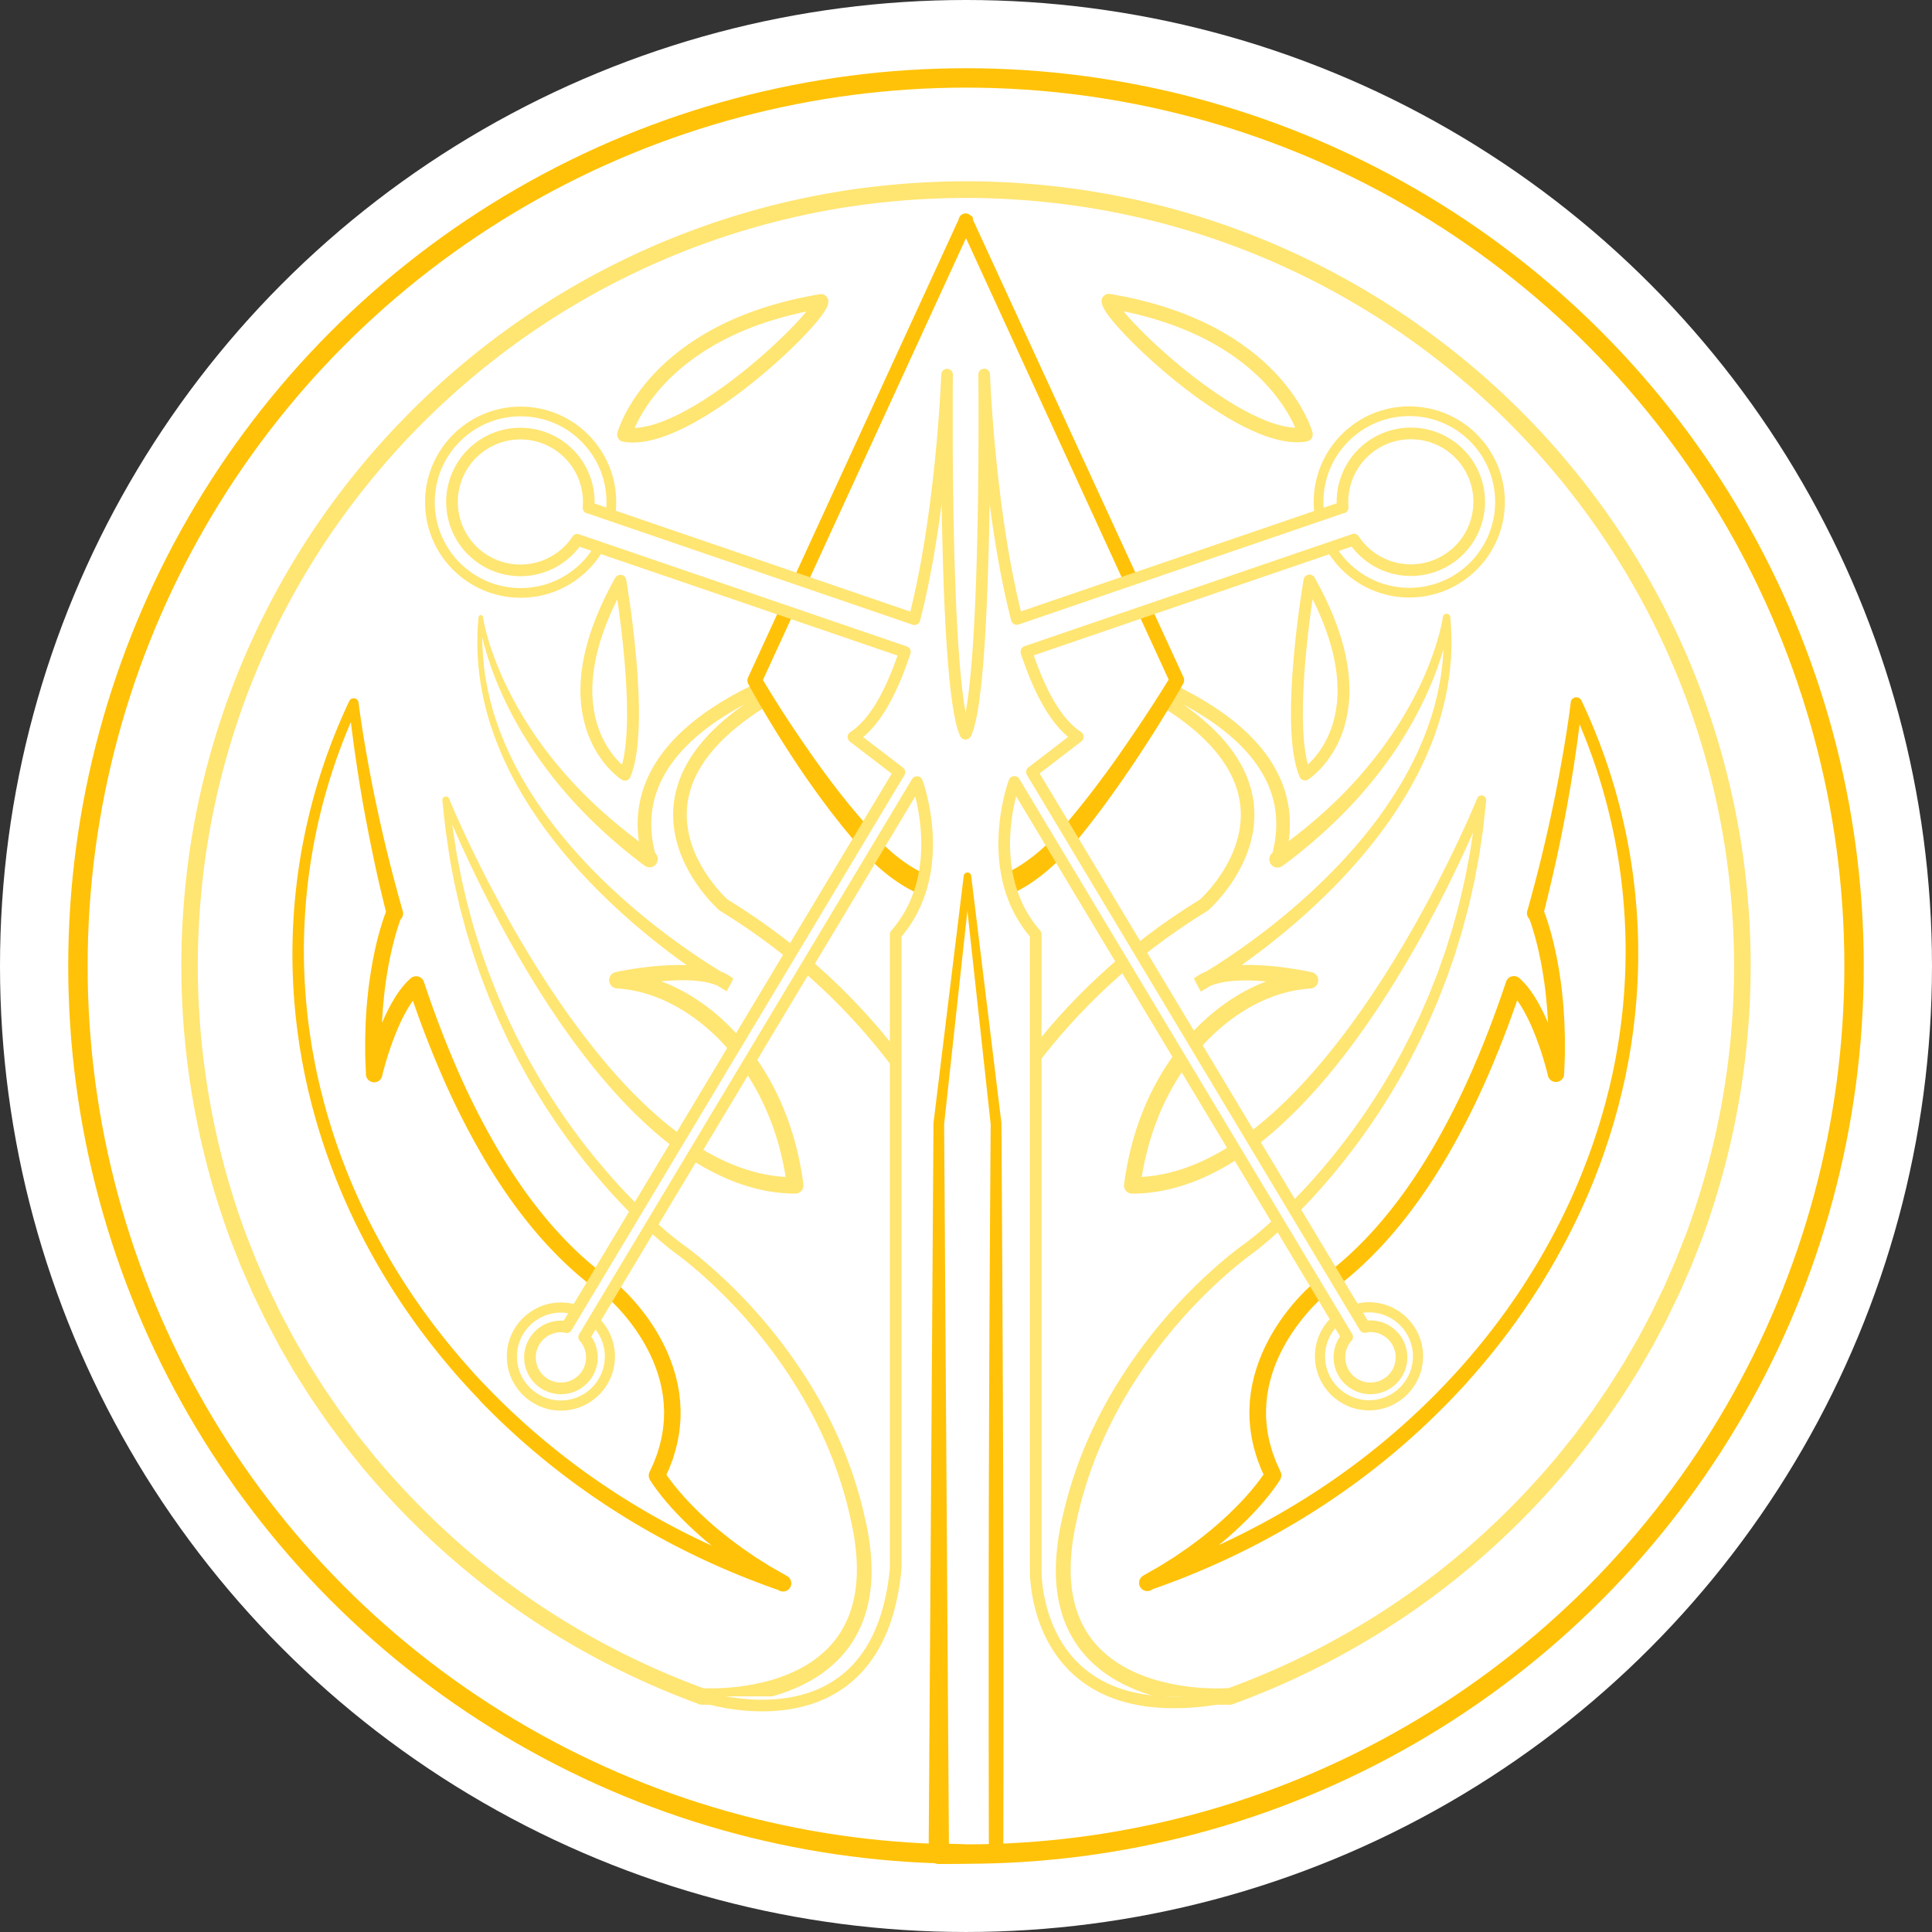 <svg id="Layer_1" data-name="Layer 1" xmlns="http://www.w3.org/2000/svg" viewBox="0 0 1991.13 1991.13"><rect x="0" y="0" width="1991.13" height="1991.13" fill="#333333" stroke="none"/><circle cx="995.56" cy="995.56" r="995.56" style="fill:#fff"/><circle cx="995.56" cy="995.56" r="915.25" style="fill:none;stroke:#ffc208;stroke-linecap:round;stroke-linejoin:round;stroke-width:20px"/><path d="M460.9,720.6" transform="translate(-84.44 -84.44)" style="fill:none;stroke:#ffdb55;stroke-linecap:round;stroke-linejoin:round;stroke-width:17.487px"/><g id="Feather"><path d="M513.34,1099.1" transform="translate(-84.44 -84.44)" style="fill:none;stroke:#ffc208;stroke-linecap:round;stroke-linejoin:round;stroke-width:17px"/><path d="M887,1723.4l-9.5-5.43-4.75-2.71c-1.58-.91-3.18-1.79-4.71-2.78l-9.28-5.81-4.64-2.91c-1.53-1-3-2-4.54-3.07l-9.05-6.18c-1.53-1-3-2.13-4.45-3.21l-4.4-3.27c-5.95-4.26-11.58-9-17.3-13.51a385,385,0,0,1-32.17-30c-2.5-2.69-5.06-5.34-7.45-8.16l-3.65-4.17-3.53-4.29-1.76-2.15-1.7-2.22c-1.13-1.48-2.3-2.92-3.38-4.46s-2.22-3-3.28-4.61c-.53-.79-1.07-1.55-1.6-2.38s-1-1.56-1.65-2.61a8.34,8.34,0,0,1-.45-7.72l.16-.36,2.62-5.74c.85-1.92,1.81-3.8,2.48-5.78l2.22-5.88.55-1.46c.17-.5.31-1,.46-1.5l.9-3a128.51,128.51,0,0,0,5-24.41l.52-6.2c.12-2.07.09-4.15.15-6.22,0-1,.06-2.07,0-3.11l-.16-3.11-.15-3.11-.07-1.55-.17-1.55-.7-6.19c-.32-2.06-.71-4.1-1.06-6.16s-.86-4.07-1.31-6.1l-.72-3c-.25-1-.58-2-.86-3l-.89-3-.43-1.5-.52-1.49-2.09-5.93-2.37-5.83c-.81-1.94-1.74-3.83-2.6-5.75a180.34,180.34,0,0,0-12.49-22,201.59,201.59,0,0,0-15.36-20.32c-2.79-3.2-5.63-6.37-8.61-9.38-1.48-1.51-3-3-4.51-4.43-.75-.74-1.52-1.43-2.29-2.13s-1.58-1.42-2.19-1.93l.63.48c-27-18.3-50.81-40.71-71.81-65.2s-39.3-51.13-55.55-78.78a794.69,794.69,0,0,1-43.23-85.7c-12.73-29.31-24-59.22-34-89.47l13.64,3.72a58.8,58.8,0,0,0-7.55,8.23,96.08,96.08,0,0,0-6.62,9.81,180.92,180.92,0,0,0-10.92,22c-3.21,7.63-6.09,15.47-8.68,23.42q-1.95,6-3.68,12c-.58,2-1.13,4-1.68,6s-1.06,4.08-1.51,6l0,.19a8.48,8.48,0,0,1-16.73-1.62l-.42-10.72-.21-5.35c-.08-1.79-.16-3.58-.14-5.37l0-10.73,0-5.36.16-5.37.34-10.73c.15-3.57.44-7.14.66-10.72.36-7.15,1.22-14.27,1.89-21.41,1.71-14.24,4-28.43,7-42.49.79-3.51,1.56-7,2.49-10.52l1.33-5.24,1.48-5.23c.48-1.74,1-3.47,1.56-5.21s1.05-3.47,1.66-5.2,1.15-3.46,1.81-5.21c.33-.87.62-1.73,1-2.61s.66-1.71,1.11-2.77a8.48,8.48,0,0,1,16,1.08l0,.09.24.89h0l.05.17a8.5,8.5,0,1,1-16.42,4.42l0-.16c-4.46-18-8.79-35.92-12.62-54s-7.46-36.18-10.77-54.35-6.23-36.39-8.9-54.66-5-36.53-6.8-55h0l9.59,1.63a597.46,597.46,0,0,0-49.15,343c.45,2.89.86,5.79,1.35,8.68l1.54,8.64c1,5.78,2.23,11.5,3.37,17.24.55,2.88,1.26,5.72,1.89,8.58l2,8.56,2.17,8.51c.73,2.83,1.4,5.68,2.22,8.49a642.72,642.72,0,0,0,51.38,130.49,688.24,688.24,0,0,0,77.47,116.94l2.77,3.41,2.84,3.35,5.67,6.7c3.82,4.45,7.74,8.8,11.6,13.19s7.91,8.64,11.95,12.88l6.09,6.32,3.05,3.17,3.11,3.1q24.8,24.89,51.85,47.36c72.07,59.89,155.38,105.93,243.93,136.3h0a8.5,8.5,0,0,1-5.51,16.08H885c-90.24-31.57-175-79.09-248.16-140.65q-27.42-23.07-52.61-48.65l-3.16-3.18L578,1526.6l-6.17-6.5c-4.1-4.34-8.07-8.81-12.11-13.21s-7.89-9-11.76-13.52l-5.74-6.88-2.88-3.43-2.8-3.5a703.29,703.29,0,0,1-78.32-119.78,657.79,657.79,0,0,1-51.6-133.45c-.82-2.87-1.49-5.79-2.22-8.68l-2.15-8.7-1.95-8.75c-.63-2.92-1.33-5.82-1.88-8.76-1.12-5.86-2.39-11.7-3.33-17.6l-1.52-8.83c-.48-3-.88-5.91-1.32-8.87A610,610,0,0,1,444.39,807a5.05,5.05,0,0,1,9.58,1.5v.13h0c2.31,18,5.25,36.19,8.43,54.2s6.67,36,10.52,53.93,7.89,35.76,12.36,53.51,9.19,35.42,14.15,53L483,1027.73h0l-.24-.9,16,1.17c-.24.56-.56,1.41-.85,2.13s-.57,1.56-.86,2.33c-.59,1.55-1.11,3.18-1.65,4.77s-1,3.23-1.55,4.85-1,3.24-1.47,4.89l-1.39,4.94-1.27,5c-.89,3.31-1.61,6.67-2.37,10-2.95,13.42-5.12,27.06-6.76,40.76-.64,6.87-1.48,13.73-1.82,20.63-.21,3.45-.5,6.89-.64,10.35l-.32,10.36-.16,5.19,0,5.18,0,10.38c0,1.73.06,3.46.13,5.19l.21,5.19.41,10.37-16.77-1.43c.54-2.29,1.08-4.35,1.65-6.5s1.15-4.24,1.76-6.35q1.81-6.33,3.86-12.58c2.72-8.34,5.74-16.61,9.18-24.77a198.8,198.8,0,0,1,12-24.05,112.31,112.31,0,0,1,7.76-11.48,74.19,74.19,0,0,1,9.84-10.65,8.47,8.47,0,0,1,12,.78,8.25,8.25,0,0,1,1.66,2.87l0,.07c9.93,29.84,21,59.29,33.51,88.07a778.62,778.62,0,0,0,42.28,83.86c15.84,26.94,33.58,52.74,53.8,76.32s43,44.91,68.43,62.18l.07.05a6.07,6.07,0,0,1,.57.43c1.09.91,1.9,1.63,2.8,2.45s1.75,1.58,2.58,2.39q2.53,2.4,5,4.88c3.25,3.29,6.33,6.71,9.35,10.19a220.65,220.65,0,0,1,16.67,22,199.4,199.4,0,0,1,13.66,24.15c1,2.12,2,4.2,2.87,6.35l2.63,6.47,2.33,6.6.57,1.65.5,1.69,1,3.36c.32,1.12.68,2.24,1,3.37l.8,3.42c.52,2.29,1.14,4.55,1.49,6.87s.83,4.62,1.18,6.94l.8,7,.18,1.75.09,1.76.18,3.53.17,3.52c0,1.18,0,2.36,0,3.53-.06,2.36,0,4.71-.17,7.06l-.59,7a145.46,145.46,0,0,1-5.63,27.55l-1,3.37c-.17.56-.33,1.12-.52,1.67l-.61,1.64-2.47,6.56c-.77,2.21-1.81,4.29-2.76,6.42l-2.9,6.35-.28-8.08c.29.49.81,1.27,1.22,1.92s.94,1.39,1.41,2.08c.91,1.39,2,2.77,3,4.15s2.08,2.74,3.11,4.11l1.58,2.05,1.65,2,3.3,4,3.43,3.93c2.25,2.65,4.68,5.16,7,7.71a364.7,364.7,0,0,0,30.67,28.64c5.49,4.38,10.87,8.88,16.59,13l4.23,3.14c1.42,1,2.81,2.11,4.28,3.08l8.71,6c1.45,1,2.89,2,4.36,3l4.48,2.8,8.94,5.61c1.48,1,3,1.8,4.55,2.68l4.59,2.62,9.17,5.25.3.17A8.5,8.5,0,1,1,887,1723.4Z" transform="translate(-84.44 -84.44)" style="fill:#ffc208"/></g><g id="Tree"><path d="M1400.66,970.41" transform="translate(-84.44 -84.44)" style="fill:none;stroke:#ffe572;stroke-linecap:round;stroke-linejoin:round;stroke-width:16px"/><path d="M1148.91,1175.62c38.76-50.83,95.65-109.13,176.41-158.52h0s165-144.88-137.59-256.34l-1.51-1.32c65.3,16,256.08,75,214.8,211.57" transform="translate(-84.44 -84.44)" style="fill:none;stroke:#ffe572;stroke-linecap:round;stroke-linejoin:round;stroke-width:14px"/></g><g id="Tree-2" data-name="Tree"><path d="M754.75,970.41" transform="translate(-84.44 -84.44)" style="fill:none;stroke:#ffe572;stroke-linecap:round;stroke-linejoin:round;stroke-width:16px"/><path d="M1006.5,1175.62c-38.76-50.83-95.64-109.13-176.41-158.52h0s-165-144.88,137.59-256.34l1.51-1.32c-65.29,16-256.08,75-214.8,211.57" transform="translate(-84.44 -84.44)" style="fill:none;stroke:#ffe572;stroke-linecap:round;stroke-linejoin:round;stroke-width:14px"/></g><g id="Olive"><path d="M728.47,882.86S642.35,828.2,723.81,683C723.81,683,749.66,832.11,728.47,882.86Z" transform="translate(-84.44 -84.44)" style="fill:none;stroke:#ffe572;stroke-linecap:round;stroke-linejoin:round;stroke-width:12.251px"/><path d="M728,532.31S757,424,930.65,395.05C930.64,410.91,794.26,543.8,728,532.31Z" transform="translate(-84.44 -84.44)" style="fill:none;stroke:#ffe572;stroke-linecap:round;stroke-linejoin:round;stroke-width:15px"/></g><g id="SpearHEad"><path d="M1188.47,942.3c57.68-68.71,108.87-157,108.87-157L1079.59,311.58l.41.42L862.25,785.75s49.8,89.46,108.87,157C971.12,942.72,1069.44,1084.1,1188.47,942.3Z" transform="translate(-84.44 -84.44)" style="fill:#fff"/><path d="M1181,936c10.17-12,20.12-24.21,29.7-36.77s19-25.28,28-38.26,18-26.06,26.72-39.31,17.28-26.65,25.43-40.08h0l-.33,6.9L1073,314.6h0a7.23,7.23,0,0,1,11.78-8h0l.56.27a3.14,3.14,0,0,1,1.79,3.07l-.38,5.2h0L869.06,788.88l-.26-6.78h0c4,6.72,8.13,13.51,12.31,20.22s8.43,13.4,12.73,20c8.61,13.3,17.54,26.37,26.59,39.34s18.48,25.64,28.11,38.12,19.77,24.51,30.09,36.3c.13.15.25.3.37.46l.31.42,1,1.34,1.15,1.46c.78,1,1.57,2,2.39,2.93,1.63,2,3.32,3.87,5,5.75,3.45,3.78,7.09,7.4,10.85,10.86A161.59,161.59,0,0,0,1024,977.8a118.76,118.76,0,0,0,27,12.46,92.05,92.05,0,0,0,28.65,4.25,93.9,93.9,0,0,0,28.5-4.86c2.33-.72,4.61-1.64,6.91-2.5s4.55-1.89,6.77-3a128.31,128.31,0,0,0,13.12-7.22,176.66,176.66,0,0,0,24.34-18.52A252.73,252.73,0,0,0,1181,936Zm15,12.62c-14.16,17.23-30.28,33.4-49.58,46.23a144.54,144.54,0,0,1-15.12,8.73c-2.59,1.36-5.31,2.5-8,3.71s-5.47,2.22-8.31,3.1a110.87,110.87,0,0,1-35.25,5.93,113.24,113.24,0,0,1-35.25-5.65,139.89,139.89,0,0,1-31.65-15,177.54,177.54,0,0,1-27.06-21.26q-6.21-5.9-11.89-12.29-2.85-3.19-5.56-6.54c-.9-1.11-1.79-2.25-2.68-3.4l-1.32-1.76-.67-.91-.73-1,.69.88L955.82,940c-1.29-1.57-2.61-3.1-3.86-4.69l-3.76-4.76c-2.48-3.18-5-6.32-7.46-9.54l-7.28-9.66c-9.56-13-18.9-26.1-27.78-39.49s-17.52-26.93-25.87-40.64-16.39-27.53-24.11-41.78h0a7.4,7.4,0,0,1-.29-6.72l0-.06,217.79-473.73h0l1.41,8.27-.25-.56h0l11.77-8,218,473.64h0a7.54,7.54,0,0,1-.33,6.88h0c-8,14-16.23,27.7-24.68,41.34s-17.18,27.05-26.09,40.39-18.14,26.48-27.58,39.49S1206.15,936.05,1196,948.61Z" transform="translate(-84.44 -84.44)" style="fill:#ffc208"/></g><circle cx="578.06" cy="1398.06" r="50.5" style="fill:none;stroke:#ffe572;stroke-linecap:round;stroke-linejoin:round;stroke-width:10.448px"/><g id="Feather-2" data-name="Feather"><path d="M1644.5,1098.86" transform="translate(-84.44 -84.44)" style="fill:none;stroke:#ffc208;stroke-linecap:round;stroke-linejoin:round;stroke-width:17px"/><path d="M1262.71,1708.23l9.18-5.25,4.58-2.62c1.53-.88,3.08-1.72,4.55-2.68l9-5.6,4.47-2.8c1.48-1,2.91-2,4.37-3l8.71-6c1.47-1,2.86-2,4.27-3.08l4.23-3.14c5.72-4.09,11.11-8.59,16.6-13a367.9,367.9,0,0,0,30.66-28.64c2.38-2.56,4.8-5.07,7-7.72l3.44-3.92,3.3-4,1.64-2,1.58-2.05c1-1.37,2.14-2.71,3.11-4.11s2-2.76,3-4.15c.46-.69,1-1.4,1.4-2.08s.93-1.43,1.22-1.92l-.28,8.08-2.9-6.35c-1-2.13-2-4.21-2.75-6.42l-2.47-6.55-.62-1.64c-.18-.56-.34-1.12-.52-1.68l-1-3.36a145.7,145.7,0,0,1-5.62-27.56l-.59-7c-.13-2.34-.11-4.7-.17-7,0-1.18-.06-2.36,0-3.53l.17-3.53.17-3.52.09-1.77.19-1.75.79-7c.36-2.32.79-4.63,1.19-6.94s1-4.59,1.48-6.88l.81-3.42c.28-1.13.64-2.24,1-3.37l1-3.36.49-1.68.57-1.66,2.33-6.6,2.63-6.47c.9-2.15,1.92-4.23,2.87-6.35a198.13,198.13,0,0,1,13.67-24.15,222.09,222.09,0,0,1,16.66-22c3-3.48,6.1-6.9,9.36-10.19q2.41-2.47,5-4.88c.83-.81,1.71-1.6,2.57-2.39s1.72-1.54,2.8-2.45c.18-.15.37-.29.57-.43l.07-.05c25.48-17.27,48.23-38.62,68.43-62.18s38-49.38,53.8-76.32a776.85,776.85,0,0,0,42.29-83.86c12.5-28.78,23.57-58.23,33.51-88.07v0a8.48,8.48,0,0,1,10.72-5.36,8.6,8.6,0,0,1,2.92,1.67,75.36,75.36,0,0,1,9.84,10.65,115.11,115.11,0,0,1,7.76,11.48,197.26,197.26,0,0,1,12,24.05c3.44,8.16,6.47,16.43,9.19,24.77q2,6.27,3.85,12.58c.61,2.11,1.19,4.23,1.77,6.35s1.1,4.21,1.64,6.51l-16.76,1.42.41-10.37.2-5.19c.08-1.73.16-3.46.14-5.19l0-10.37,0-5.19-.15-5.18-.33-10.37c-.14-3.45-.43-6.9-.63-10.35-.35-6.9-1.19-13.76-1.82-20.63-1.65-13.7-3.81-27.33-6.77-40.76-.75-3.35-1.48-6.71-2.36-10l-1.27-5-1.4-4.93c-.45-1.65-1-3.28-1.46-4.9s-1-3.26-1.55-4.85-1.07-3.22-1.66-4.76c-.28-.78-.56-1.59-.86-2.33s-.61-1.58-.85-2.14l16-1.16-.24.89h0l-16.41-4.42c4.89-17.62,9.67-35.27,14-53.06s8.38-35.63,12.16-53.54,7.18-35.91,10.33-54,6-36.18,8.23-54.19h0v-.09a5.82,5.82,0,0,1,11.05-1.79,609.44,609.44,0,0,1,52,349.53c-.44,3-.84,5.92-1.33,8.87l-1.52,8.84c-1,5.9-2.22,11.75-3.35,17.62-.55,2.94-1.25,5.84-1.89,8.76l-2,8.76-2.16,8.7c-.74,2.9-1.4,5.81-2.22,8.69a658.38,658.38,0,0,1-51.74,133.5,703.57,703.57,0,0,1-78.43,119.79l-2.81,3.49-2.88,3.44-5.75,6.87c-3.87,4.55-7.84,9-11.77,13.52s-8,8.86-12.12,13.21l-6.18,6.49-3.09,3.25-3.16,3.18q-25.17,25.53-52.66,48.62c-73.23,61.52-158,109-248.28,140.5a8.5,8.5,0,0,1-5.61-16l0,0h0c88.52-30.43,171.79-76.52,243.8-136.45q27-22.46,51.8-47.38l3.11-3.1,3-3.17,6.09-6.32c4-4.24,8-8.6,11.93-12.88s7.78-8.75,11.59-13.19l5.67-6.71,2.83-3.35,2.77-3.41a688.38,688.38,0,0,0,77.35-116.94,644,644,0,0,0,51.26-130.43c.82-2.81,1.48-5.66,2.21-8.49l2.16-8.51,2-8.55c.63-2.86,1.34-5.7,1.89-8.57,1.13-5.74,2.4-11.45,3.35-17.23l1.54-8.64c.48-2.88.89-5.78,1.34-8.67a598.17,598.17,0,0,0-49.33-342.61l11.06-1.88h0c-1.85,18.54-4.29,36.76-7,55.06s-5.71,36.48-9.09,54.64-6.95,36.28-11,54.32-8.3,36-12.81,54a8.5,8.5,0,1,1-16.49-4.15l0-.09.05-.19h0l.25-.89v0a8.48,8.48,0,0,1,16-1.12c.46,1.06.75,1.86,1.11,2.77s.65,1.74,1,2.62c.66,1.74,1.22,3.47,1.81,5.2s1.11,3.47,1.67,5.2,1.07,3.47,1.55,5.22l1.48,5.22,1.34,5.24c.93,3.49,1.69,7,2.48,10.52,3.1,14.07,5.35,28.26,7.06,42.5.66,7.13,1.53,14.25,1.89,21.41.21,3.57.51,7.14.65,10.72l.34,10.73.16,5.36,0,5.37,0,10.73c0,1.79-.06,3.57-.13,5.36l-.21,5.36-.43,10.71a8.48,8.48,0,0,1-16.72,1.63l0-.2c-.44-1.88-1-4-1.51-6s-1.09-4-1.68-6q-1.72-6-3.68-12c-2.59-8-5.46-15.79-8.68-23.42a179.48,179.48,0,0,0-10.92-22,95.56,95.56,0,0,0-6.62-9.81,58.75,58.75,0,0,0-7.55-8.23l13.65-3.72c-10.08,30.26-21.31,60.16-34,89.48a796.47,796.47,0,0,1-43.22,85.7c-16.26,27.64-34.54,54.25-55.56,78.77s-44.82,46.9-71.81,65.2l.64-.48c-.62.52-1.46,1.26-2.2,1.93s-1.53,1.39-2.29,2.13c-1.52,1.44-3,2.92-4.51,4.43-3,3-5.82,6.18-8.61,9.38a204.25,204.25,0,0,0-15.36,20.32,180.27,180.27,0,0,0-12.48,22c-.87,1.92-1.8,3.81-2.61,5.75l-2.37,5.84-2.09,5.92-.51,1.49-.44,1.5-.88,3c-.29,1-.61,2-.87,3l-.71,3c-.46,2-1,4-1.32,6.11s-.74,4.09-1.06,6.15l-.69,6.19-.18,1.55-.07,1.55-.15,3.11-.16,3.11c0,1,0,2.08,0,3.11,0,2.08,0,4.15.14,6.22l.53,6.2a127.59,127.59,0,0,0,5,24.41l.89,3c.16.5.3,1,.46,1.5l.56,1.47,2.21,5.87c.68,2,1.63,3.86,2.49,5.78l2.61,5.74.14.32a8.45,8.45,0,0,1-.42,7.76c-.63,1-1.11,1.76-1.65,2.62s-1.07,1.58-1.61,2.38c-1.06,1.59-2.18,3.07-3.28,4.6s-2.25,3-3.38,4.47l-1.7,2.21-1.76,2.15-3.53,4.29-3.64,4.17c-2.4,2.82-4.95,5.47-7.46,8.16a381.85,381.85,0,0,1-32.17,30c-5.72,4.56-11.35,9.25-17.29,13.51l-4.41,3.27c-1.47,1.09-2.92,2.2-4.45,3.21l-9,6.18c-1.51,1-3,2.08-4.53,3.07l-4.64,2.91-9.29,5.81c-1.53,1-3.13,1.87-4.71,2.78l-4.75,2.72-9.5,5.42a8.49,8.49,0,1,1-8.43-14.75Z" transform="translate(-84.44 -84.44)" style="fill:#ffc208"/></g><g id="Olive-2" data-name="Olive"><path d="M1429.38,882.61S1515.49,828,1434,682.74C1434,682.74,1408.18,831.87,1429.38,882.61Z" transform="translate(-84.44 -84.44)" style="fill:none;stroke:#ffe572;stroke-linecap:round;stroke-linejoin:round;stroke-width:12.251px"/><path d="M1429.87,532.06s-29-108.31-202.67-137.26C1227.2,410.67,1363.59,543.55,1429.87,532.06Z" transform="translate(-84.44 -84.44)" style="fill:none;stroke:#ffe572;stroke-linecap:round;stroke-linejoin:round;stroke-width:15px"/></g><circle cx="1410.91" cy="1397.81" r="50.5" style="fill:none;stroke:#ffe572;stroke-linecap:round;stroke-linejoin:round;stroke-width:10.448px"/><circle cx="1452.41" cy="517.31" r="93.5" style="fill:none;stroke:#ffe572;stroke-linecap:round;stroke-linejoin:round;stroke-width:10px"/><path d="M1017,756.3" transform="translate(-84.44 -84.44)" style="fill:none;stroke:#ffdb55;stroke-linecap:round;stroke-linejoin:round;stroke-width:12px"/><circle cx="536.56" cy="517.56" r="93.5" style="fill:none;stroke:#ffe572;stroke-linecap:round;stroke-linejoin:round;stroke-width:10px"/><path d="M679.53,640.69" transform="translate(-84.44 -84.44)" style="fill:none;stroke:#ffdb55;stroke-linecap:round;stroke-linejoin:round;stroke-width:12px"/><path d="M1022,758" transform="translate(-84.44 -84.44)" style="fill:none;stroke:#ffdb55;stroke-linecap:round;stroke-linejoin:round;stroke-width:12px"/><path d="M1034,725" transform="translate(-84.44 -84.44)" style="fill:none;stroke:#ffdb55;stroke-linecap:round;stroke-linejoin:round;stroke-width:12px"/><path d="M754.07,969.93" transform="translate(-84.44 -84.44)" style="fill:none;stroke:#ffdb55;stroke-linecap:round;stroke-linejoin:round;stroke-width:17px"/><path d="M749.13,976.85a531.11,531.11,0,0,1-59.71-51.66,459.85,459.85,0,0,1-50.62-60.42,406.53,406.53,0,0,1-38.62-68.51,340.84,340.84,0,0,1-13.73-36.83c-1.93-6.26-3.68-12.58-5.16-19A179.05,179.05,0,0,1,577.73,721h0l4.55-.06a260.14,260.14,0,0,0,2.17,59.35,283.68,283.68,0,0,0,15.09,57.38,341.93,341.93,0,0,0,25.77,53.5,429.92,429.92,0,0,0,33.77,48.92c24.7,31.08,53.09,59.16,83.53,84.67q22.86,19.11,47.24,36.29,12.17,8.58,24.68,16.63,6.26,4,12.59,7.87,3.17,1.92,6.35,3.78l3.19,1.84,1.58.89.77.42.36.2.16.08h0c-2.65,5.87,6-13.13-7.24,12.58a0,0,0,0,1,0,0h0l-.66-.54a35.42,35.42,0,0,0-10.79-5.72,73.87,73.87,0,0,0-13-3.09,118.91,118.91,0,0,0-13.88-1.24c-4.69-.18-9.44-.13-14.21.07a275.36,275.36,0,0,0-28.65,2.75c-4.77.69-9.54,1.48-14.28,2.37-2.37.44-4.74.9-7.09,1.4s-4.75,1-6.93,1.54h0l-1.45-16.76a156,156,0,0,1,39.11,7.76,176.19,176.19,0,0,1,35.82,16.75c22.52,13.66,42,31.64,58.26,52A269.49,269.49,0,0,1,893.21,1230c1.15,3,2.39,6,3.46,9.08l3.17,9.19,2.82,9.3c.94,3.09,1.68,6.25,2.53,9.37a331.62,331.62,0,0,1,7.24,38.09v0h0a8.42,8.42,0,0,1-7.21,9.48,9.36,9.36,0,0,1-1.18.08,169.2,169.2,0,0,1-36.57-4.27,196.71,196.71,0,0,1-34.67-11.45,244.47,244.47,0,0,1-32-16.86,320.86,320.86,0,0,1-29.27-20.79c-2.31-1.88-4.7-3.69-6.94-5.64l-6.81-5.79-6.63-6c-2.22-2-4.33-4.06-6.5-6.09-8.58-8.21-16.89-16.67-24.83-25.44s-15.63-17.75-23.06-26.92-14.57-18.55-21.55-28c-27.79-38.06-52.25-78.31-74.55-119.59q-16.7-31-31.73-62.81-7.53-15.9-14.62-32c-4.73-10.75-9.32-21.49-13.66-32.48v0l7-1.66,2.07,18.08,1,9c.36,3,.9,6,1.34,9l2.78,18c.21,1.5.5,3,.79,4.48l.87,4.46,1.74,8.92,1.74,8.93c.26,1.49.62,3,1,4.44l1,4.42,4.16,17.7c1.55,5.86,3.19,11.69,4.79,17.53.81,2.92,1.57,5.85,2.44,8.75l2.73,8.67,2.73,8.66c.92,2.89,1.78,5.8,2.84,8.63l6.09,17.12c1,2.87,2.15,5.66,3.25,8.48l3.35,8.45c1.12,2.81,2.21,5.63,3.36,8.43l3.64,8.33,3.63,8.32,1.83,4.15,1.95,4.1,7.85,16.38,8.35,16.12c1.35,2.71,2.89,5.32,4.35,8l4.42,7.93a674.17,674.17,0,0,0,84.67,117.55,571.86,571.86,0,0,0,51.67,50.67c4.55,3.92,9.22,7.71,13.93,11.35l1.76,1.34,1.69,1.25c1.31.9,2.58,1.84,3.84,2.76q3.75,2.79,7.4,5.66c9.74,7.65,19.07,15.72,28.13,24.09a533.52,533.52,0,0,1,93.69,114A468.34,468.34,0,0,1,954,1579.09,432,432,0,0,1,976.09,1650a249.83,249.83,0,0,1,5.87,37.07c.21,3.15.48,6.29.53,9.47,0,1.58.11,3.16.13,4.75l0,4.76,0,2.39-.12,2.39-.24,4.77-.45,4.78c-.08.8-.14,1.59-.24,2.39l-.33,2.38a134.4,134.4,0,0,1-3.84,18.94,117.26,117.26,0,0,1-6.68,18.3,112.16,112.16,0,0,1-22.11,32.19,130.6,130.6,0,0,1-31.06,23.24A175.07,175.07,0,0,1,882,1832.19a234.88,234.88,0,0,1-37.15,7.4q-9.37,1.11-18.82,1.55c-3.15.14-6.31.23-9.48.25-1.58,0-3.17,0-4.77,0l-2.41-.06c-.83,0-1.57,0-2.54-.11h0a8.5,8.5,0,1,1,1-17h.08l.42,0-3.41,16.47A817.65,817.65,0,0,1,677,1781.15a794.07,794.07,0,0,1-115.68-80.77,829.82,829.82,0,0,1-100-99.58l-2.88-3.35L455.7,1594l-5.53-6.88c-3.68-4.6-7.39-9.17-11-13.79l-10.54-14.18c-3.48-4.75-7.11-9.39-10.36-14.3l-10-14.56c-1.64-2.44-3.37-4.83-4.94-7.32l-4.72-7.46-9.43-14.93c-1.62-2.46-3-5.06-4.52-7.59l-4.43-7.64-4.43-7.63-2.22-3.82-1.1-1.91-1-2-8.28-15.6-4.14-7.8-1-2-1-2-1.92-4-7.68-15.91c-2.65-5.26-4.92-10.7-7.28-16.09l-7.06-16.19c-.61-1.34-1.14-2.71-1.68-4.08l-1.6-4.11-3.22-8.23-3.22-8.22c-1.05-2.75-2.21-5.46-3.12-8.26a814.56,814.56,0,0,1-48.95-276.85q0-35.31,3-70.54c2-23.46,4.93-46.85,9-70a805.52,805.52,0,0,1,177-379.79Q483,533.36,508,508.32T560,460.62A804.26,804.26,0,0,1,939.72,283.43c23.18-4.13,46.57-7.06,70-9.09s47-3,70.54-3.07a826,826,0,0,1,140.57,12.25A802.44,802.44,0,0,1,1485,379.85q30.6,17.65,59.49,38.06t56,43.09q27,22.74,52,47.74t47.64,52.13A805.82,805.82,0,0,1,1840.52,804.4a805.66,805.66,0,0,1,36.23,136.38c4.09,23.2,7,46.58,9,70.05s3,47,2.94,70.54a814.52,814.52,0,0,1-49.13,276.82l-.73,2.08-.8,2.06-1.61,4.11-3.22,8.22-3.22,8.23-1.61,4.11-.8,2.06-.89,2-7.06,16.19-3.54,8.09-.88,2-1,2-1.92,4-7.68,15.9-1.92,4-1,2-1,2-4.14,7.8-8.29,15.6c-.67,1.31-1.41,2.58-2.15,3.85l-2.22,3.82-4.43,7.64-4.44,7.63c-1.49,2.54-2.91,5.12-4.52,7.58L1761.1,1516l-4.72,7.46c-1.59,2.48-3.31,4.87-5,7.31l-10,14.56-2.5,3.64c-.82,1.22-1.74,2.37-2.6,3.56l-5.27,7.09-10.54,14.17-11,13.78-5.53,6.88-2.77,3.44-2.89,3.34a829.82,829.82,0,0,1-100,99.51,793.33,793.33,0,0,1-115.74,80.69,818,818,0,0,1-128,59.49,8.47,8.47,0,0,1-3.34.5h-.1l-3.6-.23h1.09c-1,.06-1.71.09-2.55.12l-2.41.06q-2.4,0-4.77,0c-3.17,0-6.32-.1-9.47-.24q-9.45-.42-18.83-1.53a234.86,234.86,0,0,1-37.16-7.35,175.87,175.87,0,0,1-35.51-14.32,131.07,131.07,0,0,1-31.12-23.23,114.11,114.11,0,0,1-12.51-15.13,119.1,119.1,0,0,1-16.38-35.4,133.67,133.67,0,0,1-3.88-19l-.33-2.39c-.1-.79-.16-1.59-.24-2.39l-.45-4.78-.25-4.79-.12-2.39,0-2.38,0-4.78c0-1.58.08-3.17.13-4.75,0-3.18.3-6.33.52-9.48A248.93,248.93,0,0,1,1179,1650a433.9,433.9,0,0,1,22-71,469.84,469.84,0,0,1,33.48-66.23,533.91,533.91,0,0,1,93.65-114.25c9.07-8.38,18.41-16.47,28.15-24.15q3.66-2.88,7.41-5.67c1.26-.93,2.54-1.87,3.85-2.78l1.67-1.23,1.76-1.34c4.68-3.64,9.34-7.42,13.89-11.35a573,573,0,0,0,51.55-50.66,673.23,673.23,0,0,0,84.44-117.49l4.41-7.92c1.46-2.65,3-5.26,4.34-8l8.32-16.11,7.81-16.37,2-4.09,1.82-4.15,3.62-8.32,3.63-8.31c1.15-2.8,2.23-5.62,3.35-8.43l3.33-8.43c1.1-2.82,2.27-5.61,3.23-8.48l6.06-17.1c1.06-2.83,1.92-5.73,2.83-8.61l2.72-8.66,2.72-8.65c.86-2.9,1.61-5.83,2.43-8.75,1.58-5.83,3.22-11.66,4.76-17.51l4.13-17.67,1-4.42c.34-1.47.7-2.94,1-4.43l1.72-8.91,1.73-8.91.86-4.46c.29-1.48.58-3,.79-4.47l2.75-18c.44-3,1-6,1.33-9l1-9,2-18,9.32,2.22v0c-4.38,11-9,21.75-13.75,32.5s-9.65,21.4-14.7,32q-15.12,31.8-31.89,62.79c-22.41,41.27-47,81.48-74.87,119.51q-10.49,14.23-21.62,28t-23.14,26.89c-8,8.76-16.29,17.21-24.9,25.41-2.17,2-4.29,4.11-6.52,6.08l-6.65,6-6.82,5.78c-2.25,1.95-4.64,3.75-7,5.63a322.81,322.81,0,0,1-29.34,20.74,243.7,243.7,0,0,1-32.07,16.81,196.36,196.36,0,0,1-34.71,11.38,168.77,168.77,0,0,1-36.59,4.2h0a8.41,8.41,0,0,1-8.44-8.39,9.23,9.23,0,0,1,.08-1.18v0a331.62,331.62,0,0,1,7.24-38.09c.85-3.12,1.59-6.28,2.53-9.37l2.82-9.3,3.17-9.19c1.07-3,2.31-6,3.46-9.08a269.49,269.49,0,0,1,38.76-67.34c16.21-20.38,35.75-38.36,58.26-52a176.19,176.19,0,0,1,35.82-16.75,156,156,0,0,1,39.11-7.76l-1.45,16.76h0c-2.18-.52-4.6-1-6.93-1.52s-4.72-1-7.09-1.39q-7.12-1.31-14.29-2.33a277.88,277.88,0,0,0-28.65-2.67c-4.76-.19-9.5-.23-14.19,0a121,121,0,0,0-13.86,1.27,74.8,74.8,0,0,0-13,3.12,35.14,35.14,0,0,0-10.69,5.7l-.68.56a0,0,0,0,1-.06,0h0c-13.79-26.78-4.79-7-7.55-13.1,0,0,0,0,0,0l.15-.08.36-.19.77-.43,1.58-.89,3.17-1.84q3.18-1.87,6.34-3.8,6.32-3.85,12.56-7.89,12.48-8.07,24.63-16.69,24.27-17.21,47.1-36.39c30.35-25.56,58.64-53.68,83.2-84.76a429.49,429.49,0,0,0,33.58-48.9,342.09,342.09,0,0,0,25.55-53.37,283.12,283.12,0,0,0,14.87-57.16,259,259,0,0,0,2-59l7.59.09h0c-.21,1.79-.44,3.39-.72,5.05s-.58,3.27-.87,4.9c-.64,3.25-1.34,6.47-2.1,9.68-1.52,6.42-3.31,12.76-5.28,19a343.75,343.75,0,0,1-14,36.89,407.84,407.84,0,0,1-39,68.48,458.6,458.6,0,0,1-51,60.24,530,530,0,0,1-60,51.39,8.5,8.5,0,1,1-10.09-13.69l.18-.13,0,0a514.82,514.82,0,0,0,59.64-48.07,446.46,446.46,0,0,0,51.22-57,396.08,396.08,0,0,0,40-65.42,332.67,332.67,0,0,0,14.65-35.46c2.1-6,4-12.15,5.68-18.31q1.25-4.62,2.3-9.27c.33-1.55.69-3.11,1-4.65s.58-3.14.79-4.57h0a3.82,3.82,0,0,1,7.59.08v0a267.85,267.85,0,0,1-1.12,60.89,292.32,292.32,0,0,1-14.43,59.21,351,351,0,0,1-25.43,55.34,439.76,439.76,0,0,1-33.63,50.67c-24.65,32.21-53.06,61.34-83.58,87.87q-22.9,19.89-47.42,37.83-12.24,9-24.87,17.42-6.32,4.23-12.75,8.3c-2.15,1.35-4.31,2.7-6.5,4l-3.29,2-1.68,1-.86.5-.46.26-.27.14-.19.11c-2.8-6.1,6,13.79-7.68-13l-.75.55a50.4,50.4,0,0,1,15.14-8.53,90,90,0,0,1,15.73-4.08,134.57,134.57,0,0,1,15.61-1.68c5.17-.3,10.31-.34,15.42-.22a297.13,297.13,0,0,1,30.37,2.35q7.52,1,15,2.21,3.74.63,7.47,1.33c2.51.48,4.93,1,7.56,1.55h0a8.5,8.5,0,0,1-1.37,16.75h-.08a139.22,139.22,0,0,0-34.73,6.91,158.94,158.94,0,0,0-32.42,15.18c-20.55,12.46-38.66,29.06-53.75,48a252.09,252.09,0,0,0-36.28,63.07c-1.08,2.85-2.25,5.67-3.27,8.55l-3,8.65-2.66,8.77c-.89,2.92-1.58,5.9-2.38,8.85a311.77,311.77,0,0,0-6.85,36v0l-8.39-9.56c22.12.24,44.22-4.75,65-13.39a230.1,230.1,0,0,0,30.19-15.33,306.2,306.2,0,0,0,28.15-19.37c2.25-1.77,4.55-3.46,6.74-5.31l6.63-5.47,6.49-5.66c2.17-1.87,4.25-3.86,6.38-5.79,8.42-7.82,16.62-15.92,24.49-24.36s15.52-17.09,22.94-26,14.58-18,21.58-27.22c27.92-37,52.75-76.49,75.49-117.09q17-30.48,32.43-61.85,7.71-15.68,15-31.55c4.84-10.57,9.59-21.25,14-31.91v0l0-.07a4.83,4.83,0,0,1,9.29,2.29l-2,18.31-1,9.15c-.34,3.05-.86,6.07-1.28,9.11l-2.68,18.22c-.2,1.52-.49,3-.78,4.54l-.84,4.52-1.69,9.05-1.7,9.06c-.26,1.51-.61,3-1,4.5l-1,4.49-4.09,18c-1.52,6-3.15,11.87-4.72,17.81-.81,3-1.56,5.94-2.41,8.89l-2.71,8.81-2.71,8.81c-.91,2.93-1.76,5.88-2.81,8.77l-6.05,17.41c-1,2.91-2.14,5.76-3.23,8.62l-3.34,8.6c-1.12,2.86-2.2,5.73-3.35,8.58l-3.63,8.48-3.62,8.47-1.83,4.23-1.95,4.18c-2.62,5.56-5.19,11.14-7.85,16.68l-8.36,16.43c-1.35,2.76-2.89,5.42-4.35,8.13l-4.44,8.08a685.47,685.47,0,0,1-85.22,120.14,584.63,584.63,0,0,1-52.4,52.13c-4.65,4.07-9.43,8-14.35,11.87l-1.87,1.44-1,.72-1,.77c-1.19.84-2.36,1.71-3.55,2.6-2.37,1.79-4.74,3.62-7.07,5.49-9.37,7.46-18.42,15.41-27.2,23.63a520.6,520.6,0,0,0-90.55,111.84,455.35,455.35,0,0,0-32,64.39,418.93,418.93,0,0,0-20.81,68.67,234.86,234.86,0,0,0-5.31,35.1c-.17,2.93-.4,5.86-.42,8.78,0,1.46-.09,2.92-.09,4.38l.07,4.37,0,2.18.12,2.18.26,4.34.43,4.32c.08.72.14,1.44.23,2.15l.32,2.14a118.78,118.78,0,0,0,3.54,16.82,103.22,103.22,0,0,0,14.36,30.59,98.61,98.61,0,0,0,10.85,13,114.8,114.8,0,0,0,27.41,20.16,159,159,0,0,0,32.28,12.76,217.26,217.26,0,0,0,34.55,6.61q8.79,1,17.63,1.32c2.94.11,5.88.17,8.8.17q2.21,0,4.38-.06l2.15-.06,2-.1h.15a7.37,7.37,0,0,1,.94,0l3.6.21h0l-3.4.49A801.39,801.39,0,0,0,1474,1766.71a778.19,778.19,0,0,0,113.31-79,812,812,0,0,0,97.94-97.43l2.83-3.27,2.71-3.37,5.41-6.74,10.82-13.49,10.31-13.88,5.16-6.93c.85-1.17,1.74-2.3,2.55-3.49l2.45-3.56,9.78-14.26c1.62-2.39,3.3-4.73,4.86-7.15l4.62-7.31,9.24-14.61c1.58-2.41,3-4.94,4.43-7.42l4.34-7.48,4.34-7.47,2.17-3.74c.73-1.24,1.46-2.49,2.11-3.77l8.11-15.27,4-7.64,1-1.91.94-1.94,1.88-3.89,7.52-15.57,1.88-3.89.94-2,.87-2,3.45-7.92,6.92-15.85.87-2,.78-2,1.58-4,3.15-8,3.15-8,1.58-4,.79-2,.71-2a797.55,797.55,0,0,0,48.09-271q0-34.59-2.88-69.09c-1.93-23-4.82-45.87-8.82-68.57a789.6,789.6,0,0,0-35.46-133.5,789,789,0,0,0-137.49-238.4q-22.21-26.5-46.64-51t-51-46.74q-26.46-22.26-54.77-42.19t-58.24-37.26a785.64,785.64,0,0,0-258.53-94.3,809.76,809.76,0,0,0-137.64-12q-34.58.08-69.08,3c-23,2-45.86,4.85-68.56,8.89A788.55,788.55,0,0,0,571,473.64q-26.49,22.23-51,46.7t-46.67,51A787.43,787.43,0,0,0,300.09,943.13c-4,22.7-6.9,45.6-8.86,68.56s-2.93,46-2.94,69.09a797.72,797.72,0,0,0,47.91,271c.9,2.74,2,5.39,3.06,8.09l3.15,8,3.15,8,1.58,4c.51,1.35,1,2.69,1.63,4l6.92,15.85c2.31,5.27,4.53,10.6,7.12,15.75l7.52,15.57,1.88,3.89.93,2,1,1.91,4.05,7.63,8.11,15.28,1,1.9,1.08,1.87,2.17,3.74,4.34,7.48,4.34,7.48c1.47,2.48,2.83,5,4.42,7.43l9.24,14.61,4.61,7.31c1.54,2.44,3.24,4.77,4.85,7.16l9.78,14.26c3.17,4.81,6.73,9.35,10.14,14L452.6,1563c3.57,4.52,7.2,9,10.8,13.5l5.41,6.74,2.71,3.37,2.82,3.27a812.71,812.71,0,0,0,97.87,97.5,776.93,776.93,0,0,0,113.26,79.08,801.52,801.52,0,0,0,125.21,58.33h0a8.5,8.5,0,0,1-3.43,16.47l-.41,0,1.09-17h0l2,.1,2.16.07c1.44,0,2.9.06,4.37.06,2.92,0,5.87-.06,8.81-.16q8.82-.33,17.62-1.31a218.55,218.55,0,0,0,34.57-6.57,158.84,158.84,0,0,0,32.3-12.74,114.81,114.81,0,0,0,27.46-20.16,98.92,98.92,0,0,0,10.88-13,103.58,103.58,0,0,0,14.41-30.63,119.12,119.12,0,0,0,3.57-16.84l.31-2.14c.1-.72.15-1.44.23-2.16l.44-4.32.26-4.36.13-2.17,0-2.19.08-4.38c0-1.46-.06-2.92-.09-4.38,0-2.93-.25-5.86-.42-8.79a233.93,233.93,0,0,0-5.28-35.15,418.53,418.53,0,0,0-20.75-68.74,456.19,456.19,0,0,0-32-64.48,520.92,520.92,0,0,0-90.52-112c-8.78-8.24-17.84-16.21-27.21-23.7q-3.51-2.8-7.08-5.5c-1.19-.89-2.37-1.77-3.56-2.61l-1-.77-1-.72-1.86-1.44q-7.36-5.77-14.32-11.86c-9.32-8.1-18.28-16.56-27-25.26s-17.09-17.7-25.29-26.86a683.92,683.92,0,0,1-85-120.07l-4.42-8.08c-1.46-2.7-3-5.36-4.35-8.12l-8.33-16.42-7.81-16.67-1.95-4.17-1.81-4.22-3.62-8.47-3.61-8.46c-1.15-2.85-2.22-5.72-3.34-8.58l-3.32-8.58c-1.09-2.87-2.25-5.71-3.21-8.62l-6-17.39c-1-2.88-1.89-5.83-2.8-8.76l-2.69-8.8-2.7-8.79c-.85-3-1.59-5.92-2.39-8.88-1.57-5.93-3.19-11.85-4.71-17.79l-4.05-17.93-1-4.49c-.34-1.49-.7-3-.95-4.5l-1.68-9-1.69-9L548,968.7c-.28-1.51-.56-3-.76-4.53L544.57,946c-.42-3-.94-6.06-1.27-9.1l-1-9.14-1.94-18.28a3.62,3.62,0,0,1,7-1.72l0,.06v0c4.43,10.69,9.21,21.36,14.08,31.93s9.91,21.1,15.08,31.54q15.51,31.34,32.59,61.83c22.85,40.58,47.78,80,75.8,117q10.55,13.84,21.65,27.2t23,25.94c7.89,8.43,16.12,16.52,24.56,24.33,2.14,1.92,4.22,3.92,6.4,5.78l6.5,5.65,6.65,5.46c2.2,1.85,4.51,3.53,6.76,5.3a304.71,304.71,0,0,0,28.22,19.32A229.27,229.27,0,0,0,839,1284.39c20.77,8.6,42.89,13.54,65,13.25l-8.39,9.56v0a311.77,311.77,0,0,0-6.85-36c-.8-3-1.49-5.93-2.38-8.85l-2.66-8.77-3-8.65c-1-2.88-2.19-5.7-3.27-8.55a252.09,252.09,0,0,0-36.28-63.07c-15.09-19-33.2-35.59-53.75-48A158.94,158.94,0,0,0,755,1110a139.22,139.22,0,0,0-34.73-6.91h-.07a8.49,8.49,0,0,1-1.38-16.75h0c2.63-.58,5-1.06,7.56-1.53s5-.9,7.48-1.31q7.47-1.24,15-2.17a297.12,297.12,0,0,1,30.36-2.28c5.11-.1,10.25-.06,15.42.26a134.68,134.68,0,0,1,15.58,1.72,88.35,88.35,0,0,1,15.67,4.1,49.87,49.87,0,0,1,15,8.52l-.72-.53c-13.16,25.77-4.69,6.67-7.38,12.52l-.19-.1-.26-.15-.46-.26-.86-.5-1.67-1-3.29-2c-2.18-1.33-4.33-2.68-6.48-4q-6.42-4.08-12.72-8.33-12.61-8.46-24.82-17.47-24.42-18-47.29-37.93c-30.42-26.58-58.72-55.75-83.24-88a439.18,439.18,0,0,1-33.44-50.64,349.4,349.4,0,0,1-25.2-55.22,290.61,290.61,0,0,1-14.22-59,266.12,266.12,0,0,1-1-60.56v0a2.28,2.28,0,0,1,4.54,0h0a173.25,173.25,0,0,0,4.21,18.66c1.69,6.19,3.65,12.32,5.79,18.38A335.52,335.52,0,0,0,607.15,793a397.6,397.6,0,0,0,40.37,65.39,446.49,446.49,0,0,0,51.58,56.78A515.7,515.7,0,0,0,759,963h0a8.5,8.5,0,0,1-9.6,14A2.75,2.75,0,0,1,749.13,976.85Z" transform="translate(-84.44 -84.44)" style="fill:#ffe572"/><path d="M807.38,1832.71s181.62,62,200.12-131.37V1047.5c56.5-64.5,22-157,22-157l-343,572,.08-.07a31.91,31.91,0,1,1-18.25-10.4l0,.23,343-572L964,844c22.4-14.49,39.69-47.28,53-87.7L680,641l-.47-.31a70.48,70.48,0,1,1,11.71-38.91q0,3-.24,5.94l.66.06,335.21,114.78v-.11c28.53-110.58,33.63-251.83,33.63-251.83s-3.5,321.7,19,370l.24-.2c22.5-48.34,19-370,19-370s5.11,141.25,33.63,251.84v.1l335.21-114.78.67-.06q-.26-2.94-.25-5.94a70.46,70.46,0,1,1,11.71,38.91l-.47.31-337,115.3c13.33,40.43,30.62,73.21,53,87.7L1148,880.06l343,572,0-.23a32,32,0,1,1-18.25,10.4l.08.07-343-572s-34.5,92.5,22,157v654s-5.4,171.53,199.93,131.6" transform="translate(-84.44 -84.44)" style="fill:#fff;stroke:#ffe572;stroke-linecap:round;stroke-linejoin:round;stroke-width:12px"/><path d="M1111,1995" transform="translate(-84.44 -84.44)" style="fill:none;stroke:#ffc208;stroke-linecap:round;stroke-linejoin:round;stroke-width:10.382px"/><path d="M1103.57,1987.58q-.43-186,0-371.92.51-186.12,1.87-373.2l0,.64-27.83-255.16h7.67l-27.82,255.16,0-.64,5,752.54-10.5-10.5c8.6,0,17,.24,25.48.8S1094.61,1986.7,1103.57,1987.58Zm14.85,14.84c-10.7.88-21.72,1.73-32.9,2.28s-22.46.81-33.52.8h-.08a10.43,10.43,0,0,1-10.42-10.44V1995l5-752.54v-.08a3.43,3.43,0,0,1,0-.56l31.17-254.76a3.86,3.86,0,0,1,7.67,0l31.18,254.76a5.46,5.46,0,0,1,0,.56v.08q1.25,189.11,1.86,379.34T1118.42,2002.42Z" transform="translate(-84.44 -84.44)" style="fill:#ffc208"/></svg>